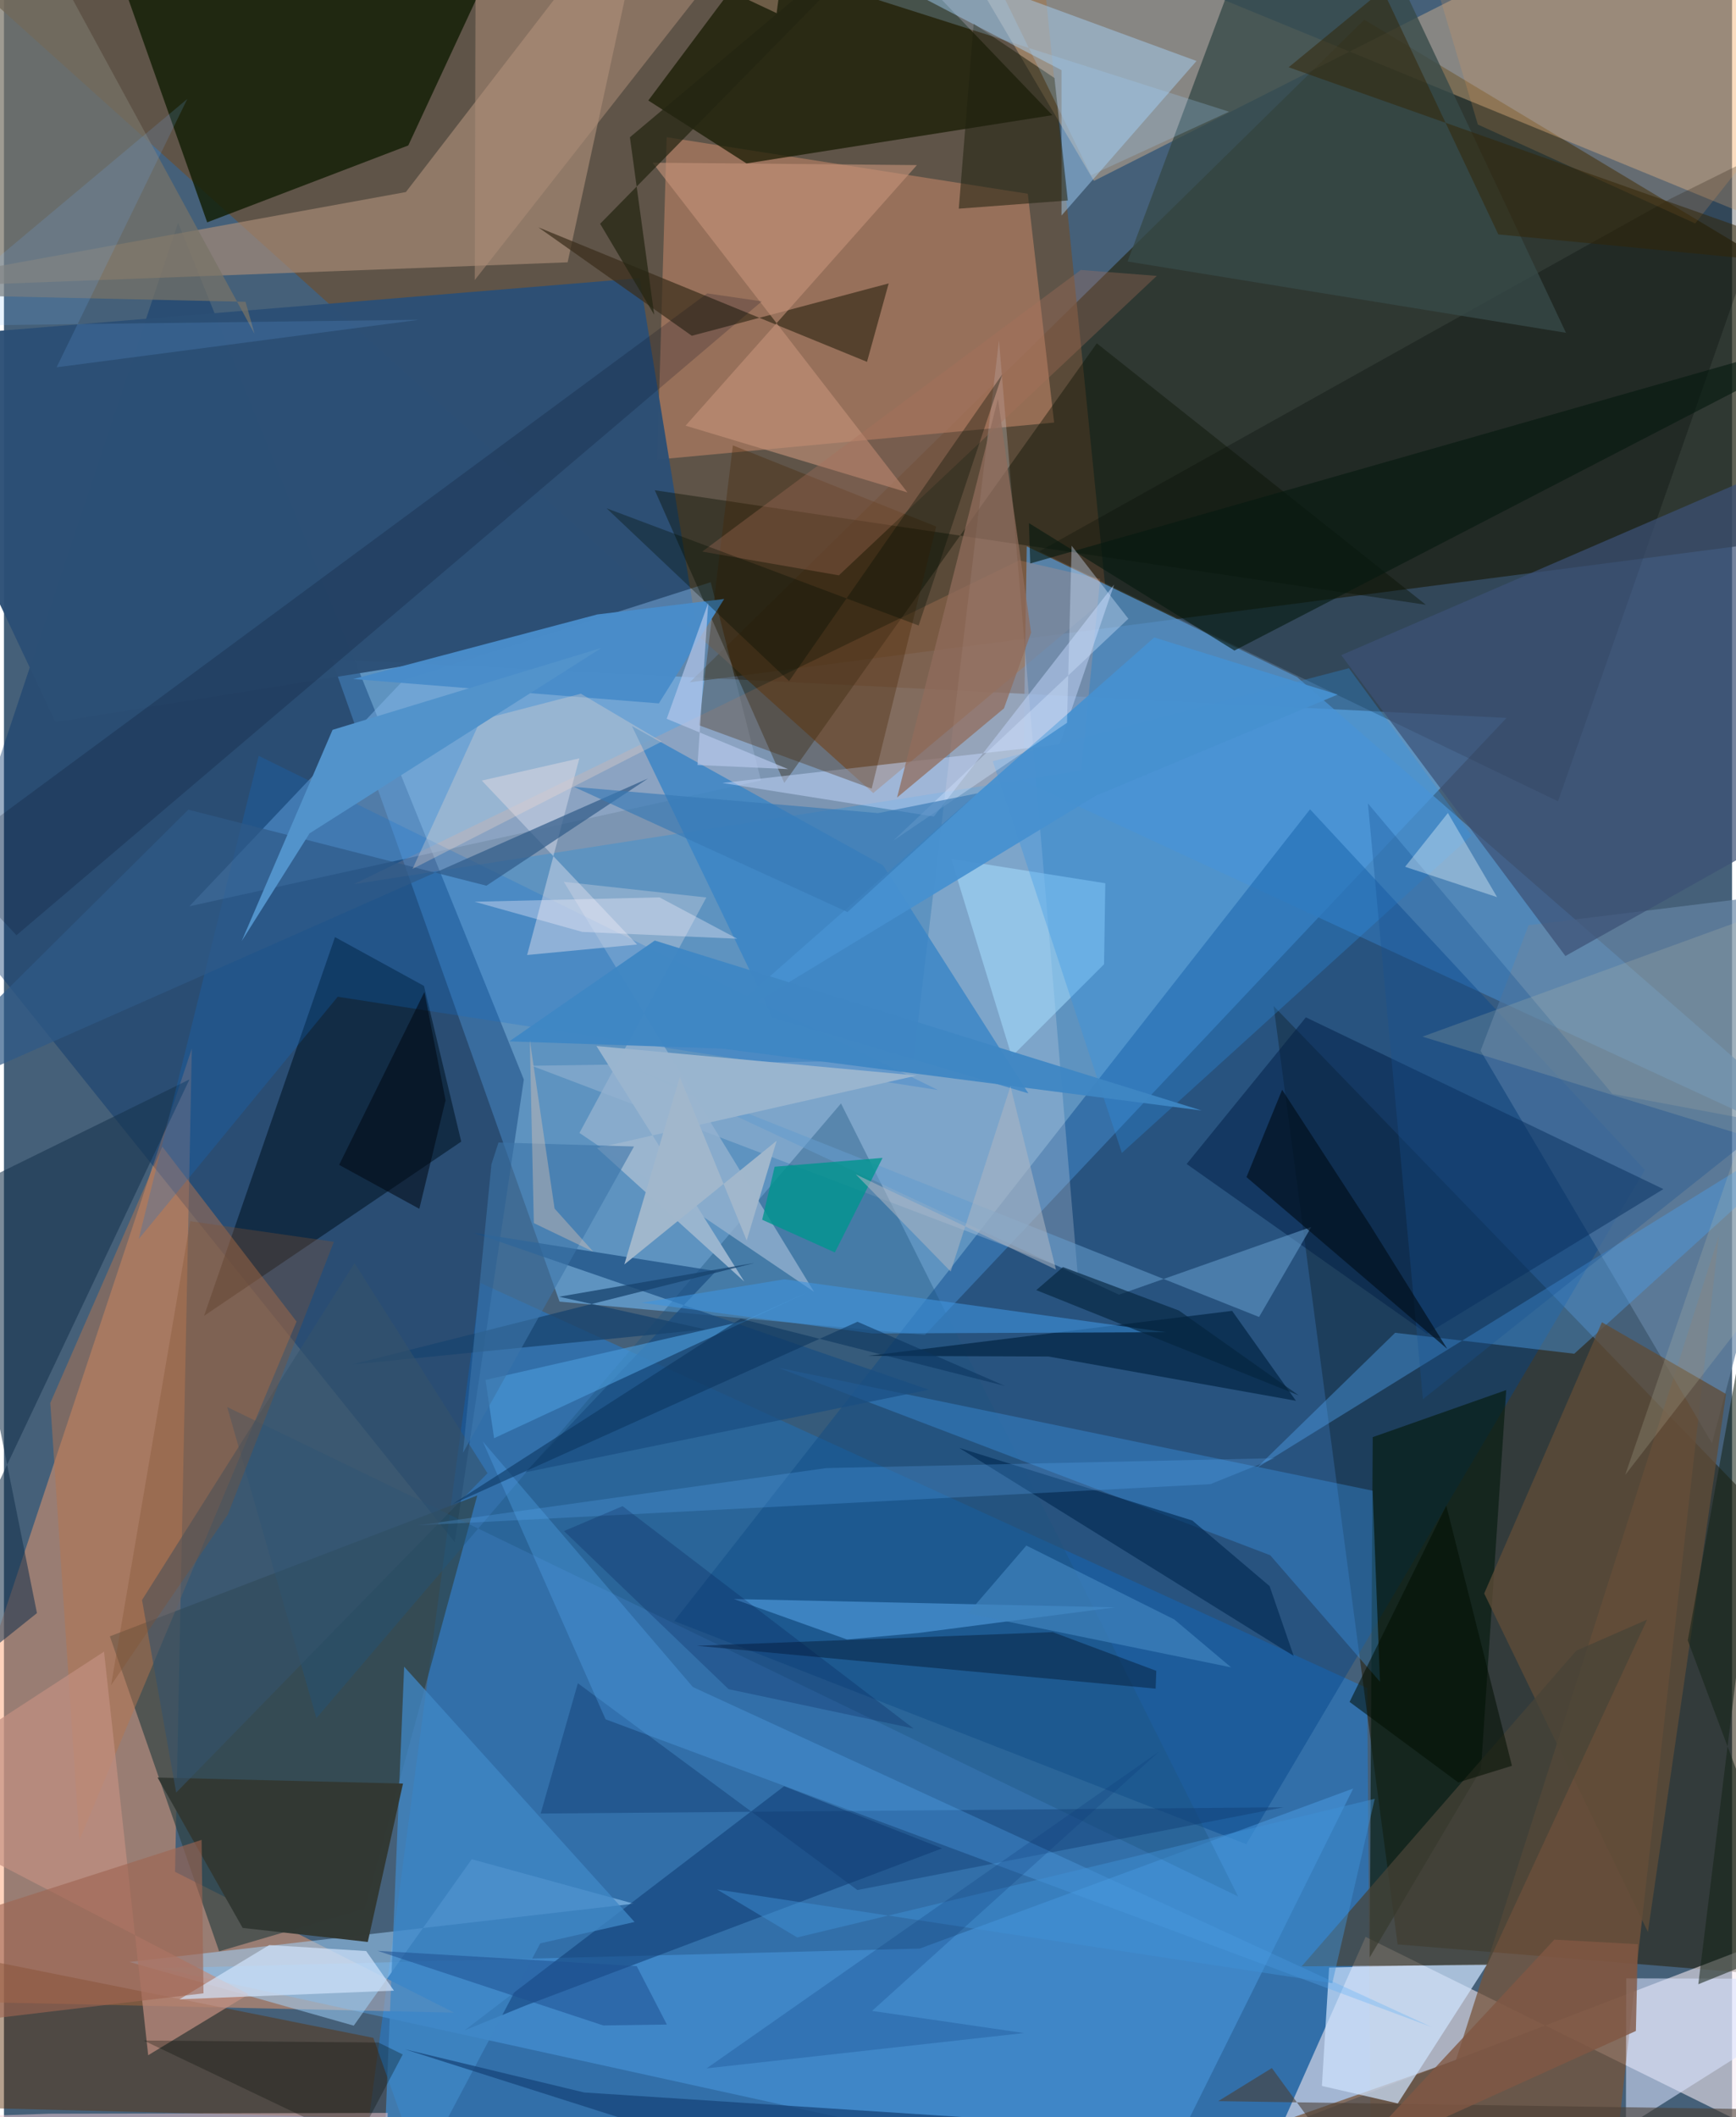 <svg xmlns="http://www.w3.org/2000/svg" width="228" height="278" viewBox="0 0 836 1024"><path fill="#456079" d="M0 0h836v1024H0z"/><path fill="#66a3d7" fill-opacity=".753" d="M268.781 629.547l176.747 16.092 281.395-298.41-568.377-28.354z"/><path fill="#272b1a" fill-opacity=".741" d="M331.804 329.985L658.097 9.533 898 153.793v102.681z"/><path fill="#1389f9" fill-opacity=".38" d="M661.475 1086H168.391l62.193-465.444 428.943 195.947z"/><path fill="#68503a" fill-opacity=".765" d="M-23.493-15.48l444.038 399.068 112.76-94.413L497.974-62z"/><path fill="#251c06" fill-opacity=".533" d="M614.235 486.603l59.984 453.837L898 958.726l-42.044-221.917z"/><path fill="#fc9f6e" fill-opacity=".459" d="M-62 967.224l152.89-460.1-8.128 398.203 135.02 68.119z"/><path fill="#f7ebf2" fill-opacity=".573" d="M898 1054.831l-6.385-131.14-273.695 104.934 40.801-91.827z"/><path fill="#131f06" fill-opacity=".824" d="M40.77-55.382L257.13-62 195.604 70.347 98.32 107.54z"/><path fill="#00306a" fill-opacity=".396" d="M84.245 107.792l167.26 414.345-33.433 223.73-244.838-305.343z"/><path fill="#5595ce" fill-opacity=".741" d="M494.798 264.262l130.807 63.228L898 564.9 493.05 377.659z"/><path fill="#b78065" fill-opacity=".639" d="M495.313 93.717l-174.704-27.36-4.573 155.925 192-17.903z"/><path fill="#ffcc96" fill-opacity=".353" d="M822.872-62l52.243 178.959L439.192-62 527.29 87.506z"/><path fill="#004389" fill-opacity=".427" d="M601.004 891.945l192.835-326.07-161.99-174.44L324.27 784.05z"/><path fill="#171a02" fill-opacity=".729" d="M359.227 79.05L507.19 55.707 394.389-62 311.714 48.602z"/><path fill="#77543a" fill-opacity=".733" d="M779.817 1041.102l-182.19-7.838 104.804-36.848 127.187-398.69z"/><path fill="#aa8c77" fill-opacity=".655" d="M272.682 126.881L-62 139.546l256.446-46.66L313.719-62z"/><path fill="#2c4f76" fill-opacity=".961" d="M307.531 134.53L-62 164.938l86.91 184.306 309.497-49.743z"/><path fill="#88bdf1" fill-opacity=".42" d="M193.233 329.041l148.685-47.445 24.29 95.862-276.513 60.879z"/><path fill="#2d4143" fill-opacity=".667" d="M174.489 923.109l54.478-199.793L51.24 791.432l52.855 152.36z"/><path fill="#57b3ff" fill-opacity=".349" d="M75.893 951.938l367.15-9.488 209.69-77.42-95.745 192.64z"/><path fill="#000405" fill-opacity=".275" d="M500.86 266.666l250.938 120.889 112.15-320.028-57.486 28.484z"/><path fill="#6586a6" fill-opacity=".682" d="M714.345 508.186l111.942 189.841L898 427.717l-160.419 19.75z"/><path fill="#001322" fill-opacity=".565" d="M96.82 636.415l63.327-183.166 43.04 23.605 18.027 75.31z"/><path fill="#d6dbe4" fill-opacity=".263" d="M519.411 615.855l-264.094-100.38L440 512.739l41.36-348.033z"/><path fill="#051b0e" fill-opacity=".647" d="M662.174 695.092l64.566-22.768-12.201 183.508-53.854 90.924z"/><path fill="#5c2e05" fill-opacity=".451" d="M-62 937.37v80.893l254.579 6.463-13.87-39.079z"/><path fill="#091000" fill-opacity=".4" d="M377.504 378.69l151.18-212.645 159.203 126.467-373.022-55.397z"/><path fill="#374a49" fill-opacity=".776" d="M755.662 160.965L543.555 126.47 613.8-62l51.282 30.641z"/><path fill="#a3d5ff" fill-opacity=".506" d="M304.7 920.745L60.653 948.93l108.57 30.81 57.08-80.502z"/><path fill="#b5744f" fill-opacity=".49" d="M141.55 639.188l-64.932-84.594-54.198 123.99 14.088 211.381z"/><path fill="#001d44" fill-opacity=".49" d="M688.401 645.079l-116.256-82.101 57.683-70.929 172.95 83.074z"/><path fill="#aad6ff" fill-opacity=".443" d="M327.885-62l183.718 95.925.015 70.328 65.301-74.75z"/><path fill="#1d5480" fill-opacity=".38" d="M151.15 830.992l-43.137-150.438 489.03 236.676L404.945 533.7z"/><path fill="#cee3fd" fill-opacity=".718" d="M717.64 949.88l-43.341 67.473-36.714-8.458 3.482-57.278z"/><path fill="#3a2e1b" fill-opacity=".71" d="M417.519 175.015l10.483-37.93-95.237 25.318-74.247-52.457z"/><path fill="#3e9cf2" fill-opacity=".341" d="M665.683 813.387l-53.11-61.177-237.948-90.68 287.485 59.467z"/><path fill="#0f3c73" fill-opacity=".565" d="M453.88 893.997l-201.255 75.895-29.823 12.142 154.596-118.093z"/><path fill="#ffa077" fill-opacity=".188" d="M169.162 427.667l321.964-156.632 39.206 9-9.202 92.696z"/><path fill="#3984c6" fill-opacity=".808" d="M425.292 418.575l70.295 110.244-123.823-36.727-67.95-140.906z"/><path fill="#4d9ce7" fill-opacity=".435" d="M898 529.17L605.956 710.011l67.07-65.393 86.647 10.135z"/><path fill="#94b2d0" fill-opacity=".769" d="M270.84 426.503l121.068 198.31-113.498-76.851 61.387-113.882z"/><path fill="#d9e3ff" fill-opacity=".565" d="M780.201 1031.541l4.336 54.459.27-129.15 113.193.345z"/><path fill="#c2d5fb" fill-opacity=".506" d="M347.542 378.692l163.151-18.601 26.367-77.33-87.206 112.167z"/><path fill="#614c37" fill-opacity=".749" d="M773.054 639.538l60.04 34.706-37.788 260.2-79.21-163.733z"/><path fill="#16334d" fill-opacity=".565" d="M15.966 780.198l-40.569-201.92L89.731 522.09-62 842.647z"/><path fill="#777367" fill-opacity=".714" d="M-38.935 142.501L-.345-62l121.577 223.447-4.367-15.475z"/><path fill="#4087c6" fill-opacity=".761" d="M182.105 1086l11.492-279.874L305.06 929.587l-45.615 10.348z"/><path fill="#022644" fill-opacity=".706" d="M625.034 677.514l-119.738-21.415-87.179-.323 176.022-21.764z"/><path fill="#c5927a" fill-opacity=".608" d="M329.754 205.883L441.657 79.857l-127.893-1.168 123.307 159.478z"/><path fill="#323833" fill-opacity=".984" d="M193.038 862.66l-17.03 76.599-60.535-6.789-41.156-72.744z"/><path fill="#3b5075" fill-opacity=".71" d="M886.514 388.906l-131.13 73.477-108.448-145.506L898 208.281z"/><path fill="#1a4e81" fill-opacity=".714" d="M252.237 712.09l92.241-97.279-117.136-18.519 220.07 75.864z"/><path fill="#462300" fill-opacity=".322" d="M419.781 381.426l-83.631-30.67 16.48-135.341 98.336 39.25z"/><path fill="#a5ddfe" fill-opacity=".553" d="M458.218 415.374l74.59 11.824-.614 39.182-44.646 44.602z"/><path fill="#2b94e7" fill-opacity=".302" d="M540.808 557.634L478.35 368.182l172.299-45.01 59.317 80.952z"/><path fill="#0f71d0" fill-opacity=".235" d="M65.169 599.314l96.3-117.219 290.389 45.118-328.636-161.647z"/><path fill="#d6daea" fill-opacity=".486" d="M306.279 456.83l-53.18 5.066 25.259-95.11-47.188 10.75z"/><path fill="#484338" fill-opacity=".729" d="M627.777 951.054l132.837-152.665 34.28-15.026-77.35 167.017z"/><path fill="#c39081" fill-opacity=".698" d="M-62 870.733l110.41-71.894 21.367 195.2 48.618-29.488z"/><path fill="#498dca" fill-opacity=".973" d="M316.807 340.214L169 328.428l118.028-31.241 61.386-7.484z"/><path fill="#67baff" fill-opacity=".439" d="M407.876 792.965l34.216-3.115 95.452-12.443-184.45-4.012z"/><path fill="#20220f" fill-opacity=".541" d="M469.097 11.496l39.121 26.247 6.447 59.225-52.746 3.956z"/><path fill="#659dcd" fill-opacity=".557" d="M539.397 626.205L302.114 515.561l305.082 121.413 25.248-43.54z"/><path fill="#103d73" fill-opacity=".447" d="M277.64 814.126l135.213 100.018 206.153-40.019-359.365 3.033z"/><path fill="#3f94dd" fill-opacity=".592" d="M377.581 618.744l-69.14 11.347 111.75 14.86 141.833-.619z"/><path fill="#002952" fill-opacity=".631" d="M462.1 700.297l112.813 35.127 37.36 31.713 11.665 33.774z"/><path fill="#b08e7a" fill-opacity=".506" d="M227.762 135.461L382.672-62l-8.869 68.37L228.283-62z"/><path fill="#56aef7" fill-opacity=".302" d="M333.279 815.97L231.652 697.192l59.4 134.378 399.546 148.806z"/><path fill="#185394" fill-opacity=".322" d="M778.114 529.057l75.91 14.204-167.568 133.494-26.6-288.156z"/><path fill="#faced7" fill-opacity=".49" d="M185.653 1021.942l-163.478.398-84.175 2.72L183.92 1086z"/><path fill="#aa715c" fill-opacity=".333" d="M520.963 130.576l-183.16 136.207 66.104 11.493 153.795-144.842z"/><path fill="#9ab5cf" fill-opacity=".988" d="M286.864 555.259l71.29 64.597-71.513-113.929L441.519 520.2z"/><path fill="#c7c3ab" fill-opacity=".2" d="M881.556 430.321l-97.263 283.086L898 566.417l-211.76-65.029z"/><path fill="#000a1a" fill-opacity=".192" d="M-29.133 414.801l35.177 37.542 360.578-306.586-26.369-3.85z"/><path fill="#061c39" fill-opacity=".471" d="M507.386 789.395l50.079 18.73-.311 8.614-222.017-20.736z"/><path fill="#17457a" fill-opacity=".753" d="M491.969 1086l-298.072-94.853 86.777 20.905 240.83 15.654z"/><path fill="#00101d" fill-opacity=".671" d="M698.224 652.399L601.1 569.328l17.245-42.238 42.525 65.405z"/><path fill="#4691d0" fill-opacity=".941" d="M528.043 384.964l117.168-49.018-88.74-27.632-216.886 191.15z"/><path fill="#2f5987" fill-opacity=".694" d="M-62 541.695L311.603 376.51l-78.192 51.873-144.205-36.77z"/><path fill="#d2e6fd" fill-opacity=".675" d="M84.902 966.99l103.775-4.176-13.455-19.163-46.868-2.903z"/><path fill="#061a0f" fill-opacity=".612" d="M595.267 314.652L898 158.009 496.49 272.527l-.633-19.52z"/><path fill="#d4e6ff" fill-opacity=".38" d="M516.514 263.956l-2.243 85.627-84.032 56.997 113.713-107.31z"/><path fill="#4082bd" fill-opacity=".698" d="M466.332 780.382l28.27-32.852 71.575 35.744 27.487 23.168z"/><path fill="#906c5c" fill-opacity=".741" d="M432.075 385.73l48.783-192.826 16.032 113.088-13.112 36.627z"/><path fill="#01958f" fill-opacity=".792" d="M401.965 605.767l-35.156-15.817 6.03-25.65 52.2-4.26z"/><path fill="#fce0cf" fill-opacity=".282" d="M230.675 348.096l-33.017 72.157 120.56-61.59-39.13-23.138z"/><path fill="#5eb1fe" fill-opacity=".235" d="M397.804 710.062l-197.76 27.702 383.607-19.93 31.09-12.558z"/><path fill="#172518" fill-opacity=".561" d="M814.586 793.415l54.88 146.182-49.79 20.112 74.895-608.823z"/><path fill="#9e6551" fill-opacity=".62" d="M96.533 964.095l-.92-74.197L-62 940.55l7.03 41.617z"/><path fill="#ed9e57" fill-opacity=".192" d="M898 7.488l-79.825 100.587-105.143-47.844-29.458-98.5z"/><path fill="#18446f" fill-opacity=".769" d="M339.346 642.977l-70.794-15.798 94.73-16.38-195.064 49.17z"/><path fill="#5293cb" d="M289.158 313.333l-130.189 39.671-43.952 102.144 32.827-52.076z"/><path fill="#4999d8" fill-opacity=".647" d="M232.966 667.437l124.944-28.512 31.227-14.053-152.025 70.738z"/><path fill="#010d00" fill-opacity=".325" d="M291.53 245.846l88.29 83.565L482.998 181.04 442.5 302.531z"/><path fill="#3f86c4" fill-opacity=".945" d="M347.362 507.17l-102.9-3.497 70.385-48.763 264.597 82.214z"/><path fill="#acb6c2" fill-opacity=".545" d="M486.926 525.395L457.99 614.99l-45.895-46.996 96.85 46.069z"/><path fill="#322507" fill-opacity=".518" d="M722.933 113.375l-55.9-118.263-45.528 37.421L898 130.366z"/><path fill="#242513" fill-opacity=".729" d="M455.534-62L288.417 108.228l26.154 44.01-11.751-85.854z"/><path fill="#eff9ff" fill-opacity=".365" d="M692.364 382.652l29.977 51.267-44.508-14.673 20.73-26.06z"/><path fill="#4b3e34" fill-opacity=".584" d="M868.655 1020.46l-281.219-4.21 25.944-16.012L675.946 1086z"/><path fill="#35536b" fill-opacity=".596" d="M66.788 773.872l16.524 93.15 150.611-154.475-64.32-101.627z"/><path fill="#1e5091" fill-opacity=".522" d="M289.922 979.643l-109.235-36.105 125.419 7.399 14.595 28.26z"/><path fill="#815131" fill-opacity=".333" d="M90.13 590.653L51.802 815.12l56.469-82.553 51.335-131.954z"/><path fill="#a1b7cc" fill-opacity=".988" d="M300.121 611.567l73.682-59.811-14.481 48.218-32.367-79.092z"/><path fill="#000913" fill-opacity=".549" d="M162.15 563.408l41.249-83.594 10.23 52.371-12.686 52.474z"/><path fill="#000a00" fill-opacity=".282" d="M181.167 987.895l11.752 5.775-22.376 42.387-102.947-49.13z"/><path fill="#3d75a9" fill-opacity=".6" d="M222.05 702.726l82.748-148.216-65.547-1.907-3.42 10.5z"/><path fill="#805744" fill-opacity=".804" d="M789.473 982.309l-139.332 63.136 99.88-107.31 40.432 2.206z"/><path fill="#b6c8ec" fill-opacity=".675" d="M320.617 347.653l20.09-56.057-5.182 78.4 43.81 1.996z"/><path fill="#000e00" fill-opacity=".529" d="M650.967 823.156l46.79-94.913 31.776 125.807-25.992 8.045z"/><path fill="#0b355e" fill-opacity=".576" d="M217.104 727.438l139.327-89.605 127.86 32.51-71.381-31.05z"/><path fill="#73b4ff" fill-opacity=".161" d="M-42.458 157.743l243.284-3.07-175.36 22.973 63.238-129.79z"/><path fill="#4091d6" fill-opacity=".463" d="M383.735 937.066l-38.746-23.183 297.63 45.313 20.517-89.172z"/><path fill="#faf4ff" fill-opacity=".337" d="M354.749 454.03l-37.61-20-89.441 2.106 52.141 14.604z"/><path fill="#001c51" fill-opacity=".243" d="M440.046 836.024l-89.481-19.028-79.65-76.469 28.365-12.054z"/><path fill="#3879b5" fill-opacity=".651" d="M422.898 393.269l48.055-9.579-62.887 57.44-132.335-60.553z"/><path fill="#a0d1fe" fill-opacity=".239" d="M399.049-7.614L454.159-62l71.75 146.76 66.75-30.735z"/><path fill="#0b3878" fill-opacity=".235" d="M493.489 983.313l-73.506-10.717 139.066-125.604-219.15 153.407z"/><path fill="#e1c5b3" fill-opacity=".388" d="M256.34 591.578l-1.951-88.555 11.975 81.511 18.733 20.863z"/><path fill="#05253f" fill-opacity=".655" d="M568.43 633.865l-56.093-21.03-12.932 11.153L626.387 674.9z"/></svg>